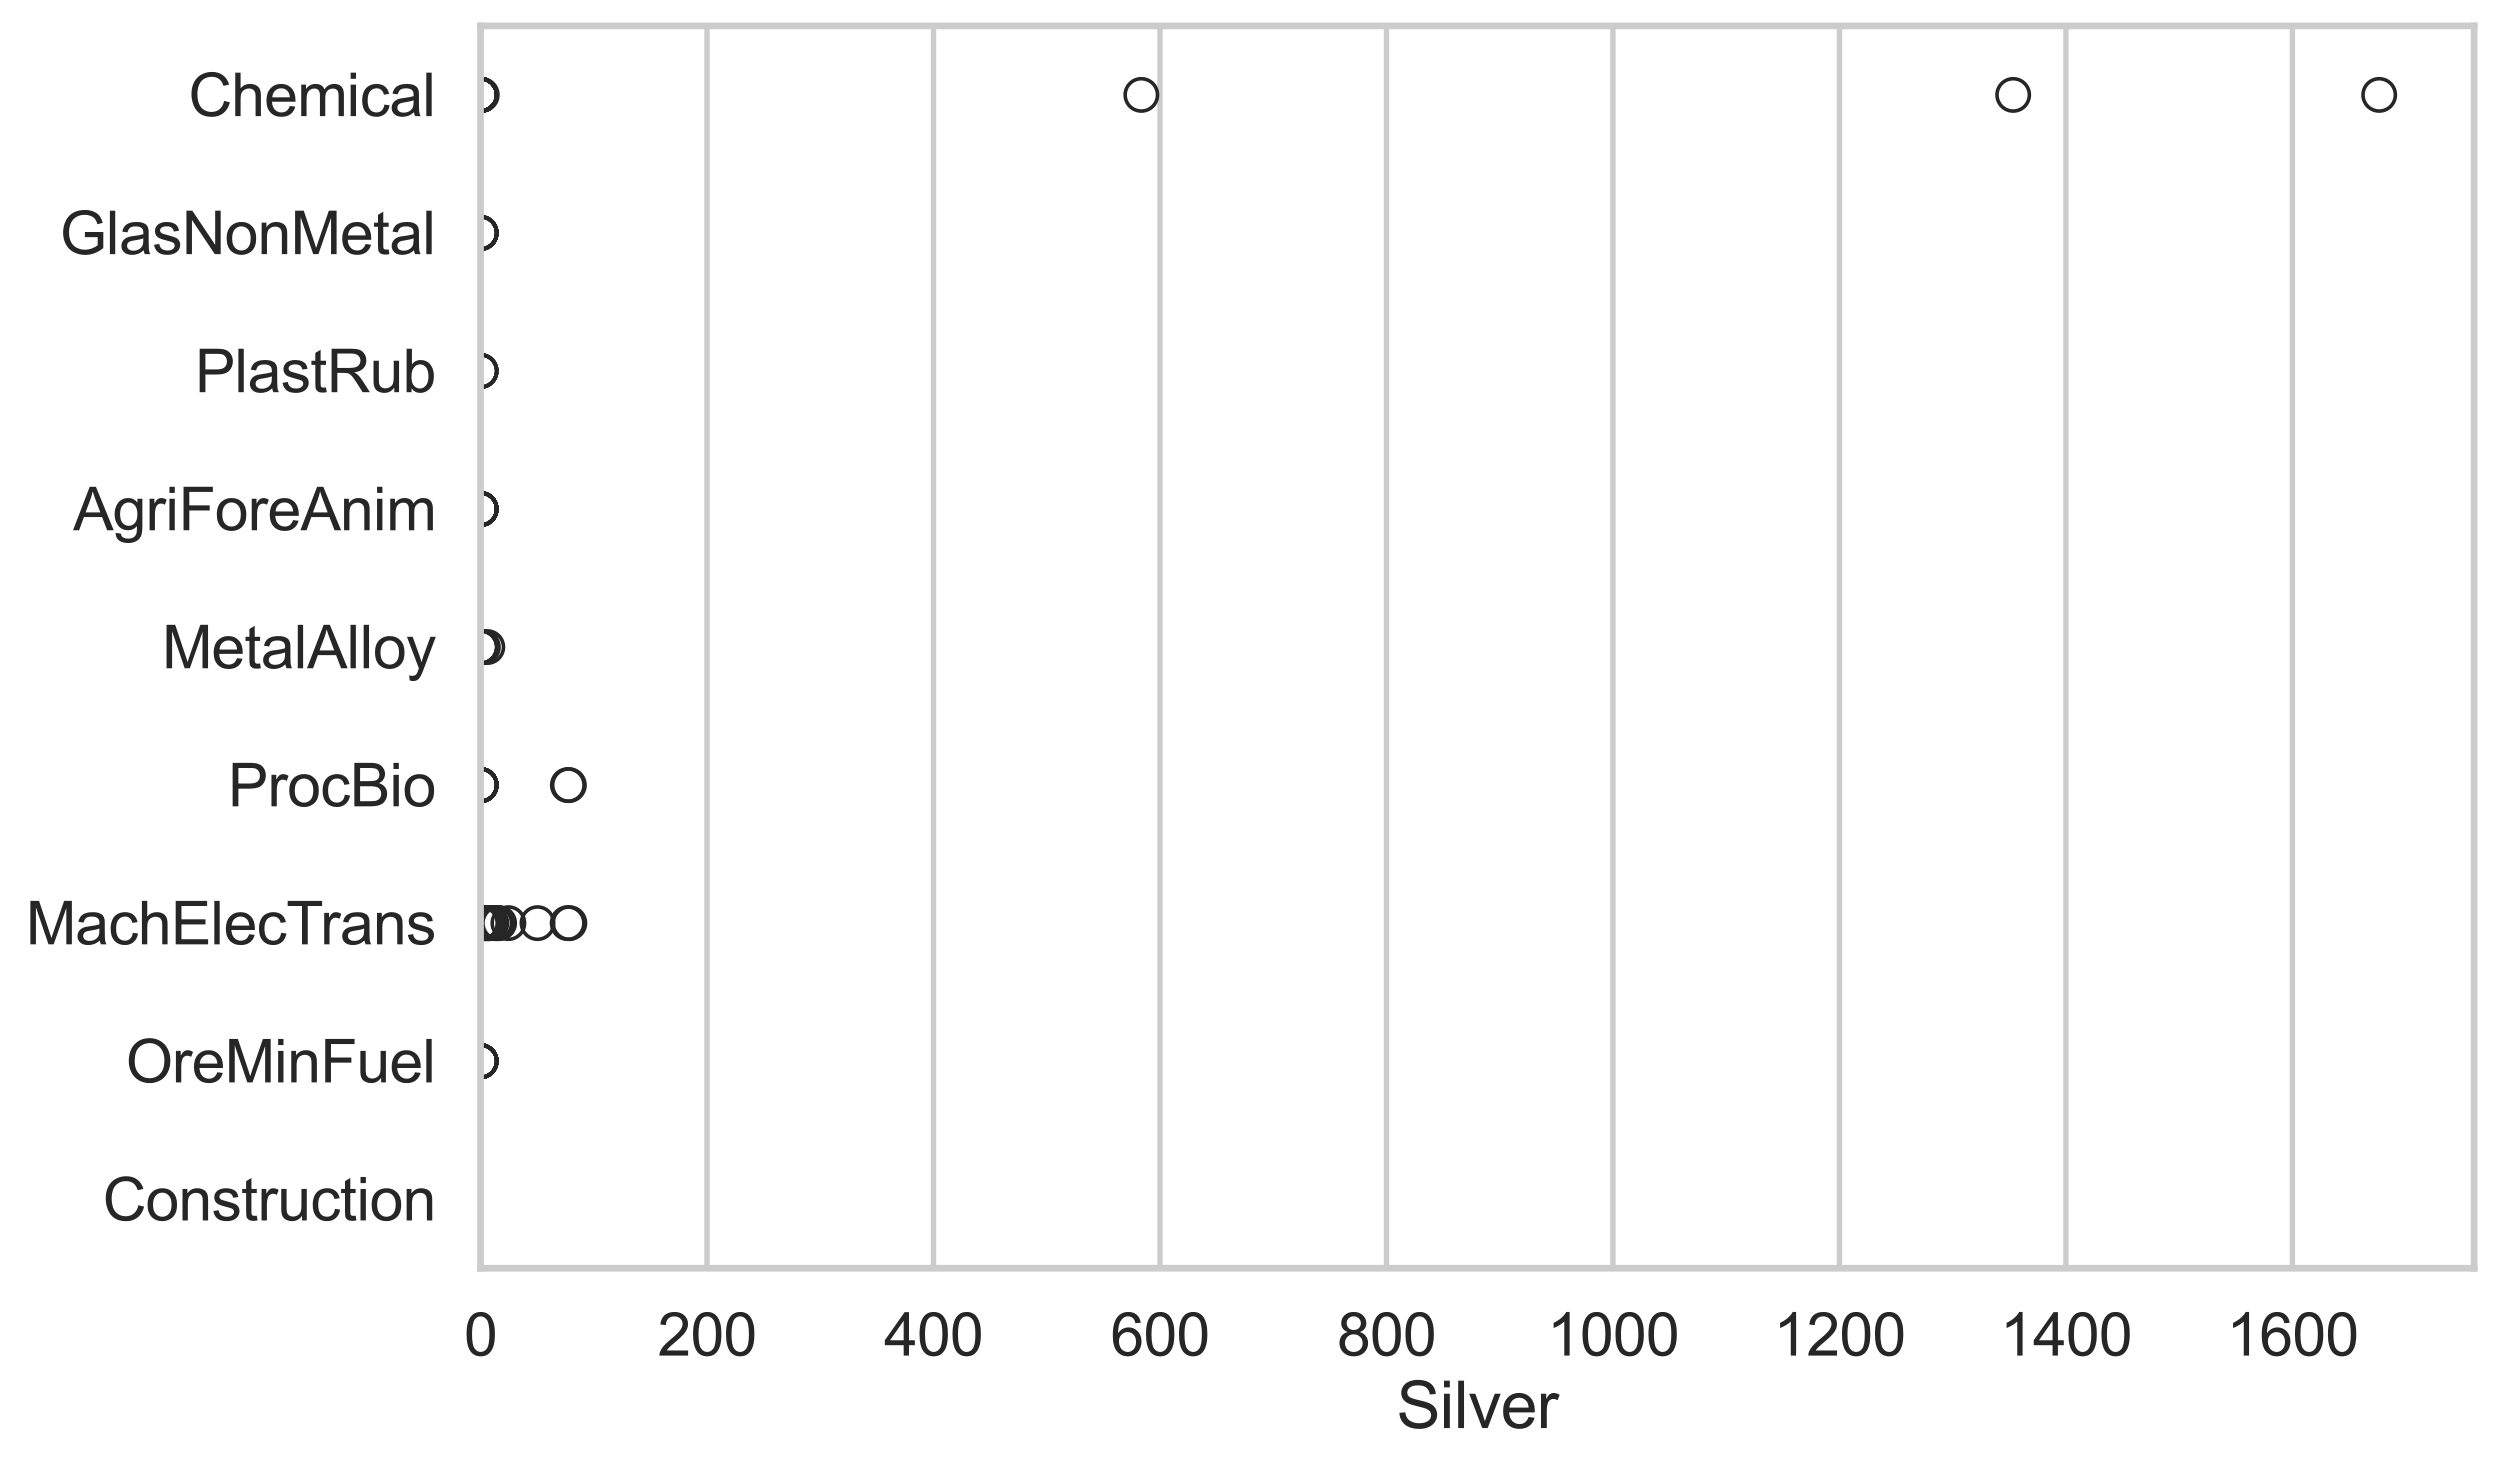 <?xml version="1.0" encoding="utf-8" standalone="no"?>
<!DOCTYPE svg PUBLIC "-//W3C//DTD SVG 1.1//EN"
  "http://www.w3.org/Graphics/SVG/1.1/DTD/svg11.dtd">
<svg xmlns:xlink="http://www.w3.org/1999/xlink" width="695.577pt" height="408.111pt" viewBox="0 0 695.577 408.111" xmlns="http://www.w3.org/2000/svg" version="1.1">
 <defs>
  <style type="text/css">*{stroke-linejoin: round; stroke-linecap: butt}</style>
 </defs>
 <g id="figure_1">
  <g id="patch_1">
   <path d="M 0 408.111 
L 695.577 408.111 
L 695.577 0 
L 0 0 
z
" style="fill: #ffffff"/>
  </g>
  <g id="axes_1">
   <g id="patch_2">
    <path d="M 133.697 352.86 
L 688.377 352.86 
L 688.377 7.2 
L 133.697 7.2 
z
" style="fill: #ffffff"/>
   </g>
   <g id="matplotlib.axis_1">
    <g id="xtick_1">
     <g id="line2d_1">
      <path d="M 133.697 352.86 
L 133.697 7.2 
" clip-path="url(#pe3a0995e9c)" style="fill: none; stroke: #cccccc; stroke-width: 1.5; stroke-linecap: round"/>
     </g>
     <g id="text_1">
      <!-- 0 -->
      <g style="fill: #262626" transform="translate(129.109 377.17) scale(0.165 -0.165)">
       <defs>
        <path id="ArialMT-30" d="M 266 2259 
Q 266 3072 433 3567 
Q 600 4063 929 4331 
Q 1259 4600 1759 4600 
Q 2128 4600 2406 4451 
Q 2684 4303 2865 4023 
Q 3047 3744 3150 3342 
Q 3253 2941 3253 2259 
Q 3253 1453 3087 958 
Q 2922 463 2592 192 
Q 2263 -78 1759 -78 
Q 1097 -78 719 397 
Q 266 969 266 2259 
z
M 844 2259 
Q 844 1131 1108 757 
Q 1372 384 1759 384 
Q 2147 384 2411 759 
Q 2675 1134 2675 2259 
Q 2675 3391 2411 3762 
Q 2147 4134 1753 4134 
Q 1366 4134 1134 3806 
Q 844 3388 844 2259 
z
" transform="scale(0.016)"/>
       </defs>
       <use xlink:href="#ArialMT-30"/>
      </g>
     </g>
    </g>
    <g id="xtick_2">
     <g id="line2d_2">
      <path d="M 196.712 352.86 
L 196.712 7.2 
" clip-path="url(#pe3a0995e9c)" style="fill: none; stroke: #cccccc; stroke-width: 1.5; stroke-linecap: round"/>
     </g>
     <g id="text_2">
      <!-- 200 -->
      <g style="fill: #262626" transform="translate(182.949 377.17) scale(0.165 -0.165)">
       <defs>
        <path id="ArialMT-32" d="M 3222 541 
L 3222 0 
L 194 0 
Q 188 203 259 391 
Q 375 700 629 1000 
Q 884 1300 1366 1694 
Q 2113 2306 2375 2664 
Q 2638 3022 2638 3341 
Q 2638 3675 2398 3904 
Q 2159 4134 1775 4134 
Q 1369 4134 1125 3890 
Q 881 3647 878 3216 
L 300 3275 
Q 359 3922 746 4261 
Q 1134 4600 1788 4600 
Q 2447 4600 2831 4234 
Q 3216 3869 3216 3328 
Q 3216 3053 3103 2787 
Q 2991 2522 2730 2228 
Q 2469 1934 1863 1422 
Q 1356 997 1212 845 
Q 1069 694 975 541 
L 3222 541 
z
" transform="scale(0.016)"/>
       </defs>
       <use xlink:href="#ArialMT-32"/>
       <use xlink:href="#ArialMT-30" transform="translate(55.615 0)"/>
       <use xlink:href="#ArialMT-30" transform="translate(111.23 0)"/>
      </g>
     </g>
    </g>
    <g id="xtick_3">
     <g id="line2d_3">
      <path d="M 259.728 352.86 
L 259.728 7.2 
" clip-path="url(#pe3a0995e9c)" style="fill: none; stroke: #cccccc; stroke-width: 1.5; stroke-linecap: round"/>
     </g>
     <g id="text_3">
      <!-- 400 -->
      <g style="fill: #262626" transform="translate(245.965 377.17) scale(0.165 -0.165)">
       <defs>
        <path id="ArialMT-34" d="M 2069 0 
L 2069 1097 
L 81 1097 
L 81 1613 
L 2172 4581 
L 2631 4581 
L 2631 1613 
L 3250 1613 
L 3250 1097 
L 2631 1097 
L 2631 0 
L 2069 0 
z
M 2069 1613 
L 2069 3678 
L 634 1613 
L 2069 1613 
z
" transform="scale(0.016)"/>
       </defs>
       <use xlink:href="#ArialMT-34"/>
       <use xlink:href="#ArialMT-30" transform="translate(55.615 0)"/>
       <use xlink:href="#ArialMT-30" transform="translate(111.23 0)"/>
      </g>
     </g>
    </g>
    <g id="xtick_4">
     <g id="line2d_4">
      <path d="M 322.743 352.86 
L 322.743 7.2 
" clip-path="url(#pe3a0995e9c)" style="fill: none; stroke: #cccccc; stroke-width: 1.5; stroke-linecap: round"/>
     </g>
     <g id="text_4">
      <!-- 600 -->
      <g style="fill: #262626" transform="translate(308.98 377.17) scale(0.165 -0.165)">
       <defs>
        <path id="ArialMT-36" d="M 3184 3459 
L 2625 3416 
Q 2550 3747 2413 3897 
Q 2184 4138 1850 4138 
Q 1581 4138 1378 3988 
Q 1113 3794 959 3422 
Q 806 3050 800 2363 
Q 1003 2672 1297 2822 
Q 1591 2972 1913 2972 
Q 2475 2972 2870 2558 
Q 3266 2144 3266 1488 
Q 3266 1056 3080 686 
Q 2894 316 2569 119 
Q 2244 -78 1831 -78 
Q 1128 -78 684 439 
Q 241 956 241 2144 
Q 241 3472 731 4075 
Q 1159 4600 1884 4600 
Q 2425 4600 2770 4297 
Q 3116 3994 3184 3459 
z
M 888 1484 
Q 888 1194 1011 928 
Q 1134 663 1356 523 
Q 1578 384 1822 384 
Q 2178 384 2434 671 
Q 2691 959 2691 1453 
Q 2691 1928 2437 2201 
Q 2184 2475 1800 2475 
Q 1419 2475 1153 2201 
Q 888 1928 888 1484 
z
" transform="scale(0.016)"/>
       </defs>
       <use xlink:href="#ArialMT-36"/>
       <use xlink:href="#ArialMT-30" transform="translate(55.615 0)"/>
       <use xlink:href="#ArialMT-30" transform="translate(111.23 0)"/>
      </g>
     </g>
    </g>
    <g id="xtick_5">
     <g id="line2d_5">
      <path d="M 385.759 352.86 
L 385.759 7.2 
" clip-path="url(#pe3a0995e9c)" style="fill: none; stroke: #cccccc; stroke-width: 1.5; stroke-linecap: round"/>
     </g>
     <g id="text_5">
      <!-- 800 -->
      <g style="fill: #262626" transform="translate(371.995 377.17) scale(0.165 -0.165)">
       <defs>
        <path id="ArialMT-38" d="M 1131 2484 
Q 781 2613 612 2850 
Q 444 3088 444 3419 
Q 444 3919 803 4259 
Q 1163 4600 1759 4600 
Q 2359 4600 2725 4251 
Q 3091 3903 3091 3403 
Q 3091 3084 2923 2848 
Q 2756 2613 2416 2484 
Q 2838 2347 3058 2040 
Q 3278 1734 3278 1309 
Q 3278 722 2862 322 
Q 2447 -78 1769 -78 
Q 1091 -78 675 323 
Q 259 725 259 1325 
Q 259 1772 486 2073 
Q 713 2375 1131 2484 
z
M 1019 3438 
Q 1019 3113 1228 2906 
Q 1438 2700 1772 2700 
Q 2097 2700 2305 2904 
Q 2513 3109 2513 3406 
Q 2513 3716 2298 3927 
Q 2084 4138 1766 4138 
Q 1444 4138 1231 3931 
Q 1019 3725 1019 3438 
z
M 838 1322 
Q 838 1081 952 856 
Q 1066 631 1291 507 
Q 1516 384 1775 384 
Q 2178 384 2440 643 
Q 2703 903 2703 1303 
Q 2703 1709 2433 1975 
Q 2163 2241 1756 2241 
Q 1359 2241 1098 1978 
Q 838 1716 838 1322 
z
" transform="scale(0.016)"/>
       </defs>
       <use xlink:href="#ArialMT-38"/>
       <use xlink:href="#ArialMT-30" transform="translate(55.615 0)"/>
       <use xlink:href="#ArialMT-30" transform="translate(111.23 0)"/>
      </g>
     </g>
    </g>
    <g id="xtick_6">
     <g id="line2d_6">
      <path d="M 448.774 352.86 
L 448.774 7.2 
" clip-path="url(#pe3a0995e9c)" style="fill: none; stroke: #cccccc; stroke-width: 1.5; stroke-linecap: round"/>
     </g>
     <g id="text_6">
      <!-- 1000 -->
      <g style="fill: #262626" transform="translate(430.423 377.17) scale(0.165 -0.165)">
       <defs>
        <path id="ArialMT-31" d="M 2384 0 
L 1822 0 
L 1822 3584 
Q 1619 3391 1289 3197 
Q 959 3003 697 2906 
L 697 3450 
Q 1169 3672 1522 3987 
Q 1875 4303 2022 4600 
L 2384 4600 
L 2384 0 
z
" transform="scale(0.016)"/>
       </defs>
       <use xlink:href="#ArialMT-31"/>
       <use xlink:href="#ArialMT-30" transform="translate(55.615 0)"/>
       <use xlink:href="#ArialMT-30" transform="translate(111.23 0)"/>
       <use xlink:href="#ArialMT-30" transform="translate(166.846 0)"/>
      </g>
     </g>
    </g>
    <g id="xtick_7">
     <g id="line2d_7">
      <path d="M 511.79 352.86 
L 511.79 7.2 
" clip-path="url(#pe3a0995e9c)" style="fill: none; stroke: #cccccc; stroke-width: 1.5; stroke-linecap: round"/>
     </g>
     <g id="text_7">
      <!-- 1200 -->
      <g style="fill: #262626" transform="translate(493.438 377.17) scale(0.165 -0.165)">
       <use xlink:href="#ArialMT-31"/>
       <use xlink:href="#ArialMT-32" transform="translate(55.615 0)"/>
       <use xlink:href="#ArialMT-30" transform="translate(111.23 0)"/>
       <use xlink:href="#ArialMT-30" transform="translate(166.846 0)"/>
      </g>
     </g>
    </g>
    <g id="xtick_8">
     <g id="line2d_8">
      <path d="M 574.805 352.86 
L 574.805 7.2 
" clip-path="url(#pe3a0995e9c)" style="fill: none; stroke: #cccccc; stroke-width: 1.5; stroke-linecap: round"/>
     </g>
     <g id="text_8">
      <!-- 1400 -->
      <g style="fill: #262626" transform="translate(556.454 377.17) scale(0.165 -0.165)">
       <use xlink:href="#ArialMT-31"/>
       <use xlink:href="#ArialMT-34" transform="translate(55.615 0)"/>
       <use xlink:href="#ArialMT-30" transform="translate(111.23 0)"/>
       <use xlink:href="#ArialMT-30" transform="translate(166.846 0)"/>
      </g>
     </g>
    </g>
    <g id="xtick_9">
     <g id="line2d_9">
      <path d="M 637.82 352.86 
L 637.82 7.2 
" clip-path="url(#pe3a0995e9c)" style="fill: none; stroke: #cccccc; stroke-width: 1.5; stroke-linecap: round"/>
     </g>
     <g id="text_9">
      <!-- 1600 -->
      <g style="fill: #262626" transform="translate(619.469 377.17) scale(0.165 -0.165)">
       <use xlink:href="#ArialMT-31"/>
       <use xlink:href="#ArialMT-36" transform="translate(55.615 0)"/>
       <use xlink:href="#ArialMT-30" transform="translate(111.23 0)"/>
       <use xlink:href="#ArialMT-30" transform="translate(166.846 0)"/>
      </g>
     </g>
    </g>
    <g id="text_10">
     <!-- Silver -->
     <g style="fill: #262626" transform="translate(388.533 397.334) scale(0.18 -0.18)">
      <defs>
       <path id="ArialMT-53" d="M 288 1472 
L 859 1522 
Q 900 1178 1048 958 
Q 1197 738 1509 602 
Q 1822 466 2213 466 
Q 2559 466 2825 569 
Q 3091 672 3220 851 
Q 3350 1031 3350 1244 
Q 3350 1459 3225 1620 
Q 3100 1781 2813 1891 
Q 2628 1963 1997 2114 
Q 1366 2266 1113 2400 
Q 784 2572 623 2826 
Q 463 3081 463 3397 
Q 463 3744 659 4045 
Q 856 4347 1234 4503 
Q 1613 4659 2075 4659 
Q 2584 4659 2973 4495 
Q 3363 4331 3572 4012 
Q 3781 3694 3797 3291 
L 3216 3247 
Q 3169 3681 2898 3903 
Q 2628 4125 2100 4125 
Q 1550 4125 1298 3923 
Q 1047 3722 1047 3438 
Q 1047 3191 1225 3031 
Q 1400 2872 2139 2705 
Q 2878 2538 3153 2413 
Q 3553 2228 3743 1945 
Q 3934 1663 3934 1294 
Q 3934 928 3725 604 
Q 3516 281 3123 101 
Q 2731 -78 2241 -78 
Q 1619 -78 1198 103 
Q 778 284 539 648 
Q 300 1013 288 1472 
z
" transform="scale(0.016)"/>
       <path id="ArialMT-69" d="M 425 3934 
L 425 4581 
L 988 4581 
L 988 3934 
L 425 3934 
z
M 425 0 
L 425 3319 
L 988 3319 
L 988 0 
L 425 0 
z
" transform="scale(0.016)"/>
       <path id="ArialMT-6c" d="M 409 0 
L 409 4581 
L 972 4581 
L 972 0 
L 409 0 
z
" transform="scale(0.016)"/>
       <path id="ArialMT-76" d="M 1344 0 
L 81 3319 
L 675 3319 
L 1388 1331 
Q 1503 1009 1600 663 
Q 1675 925 1809 1294 
L 2547 3319 
L 3125 3319 
L 1869 0 
L 1344 0 
z
" transform="scale(0.016)"/>
       <path id="ArialMT-65" d="M 2694 1069 
L 3275 997 
Q 3138 488 2766 206 
Q 2394 -75 1816 -75 
Q 1088 -75 661 373 
Q 234 822 234 1631 
Q 234 2469 665 2931 
Q 1097 3394 1784 3394 
Q 2450 3394 2872 2941 
Q 3294 2488 3294 1666 
Q 3294 1616 3291 1516 
L 816 1516 
Q 847 969 1125 678 
Q 1403 388 1819 388 
Q 2128 388 2347 550 
Q 2566 713 2694 1069 
z
M 847 1978 
L 2700 1978 
Q 2663 2397 2488 2606 
Q 2219 2931 1791 2931 
Q 1403 2931 1139 2672 
Q 875 2413 847 1978 
z
" transform="scale(0.016)"/>
       <path id="ArialMT-72" d="M 416 0 
L 416 3319 
L 922 3319 
L 922 2816 
Q 1116 3169 1280 3281 
Q 1444 3394 1641 3394 
Q 1925 3394 2219 3213 
L 2025 2691 
Q 1819 2813 1613 2813 
Q 1428 2813 1281 2702 
Q 1134 2591 1072 2394 
Q 978 2094 978 1738 
L 978 0 
L 416 0 
z
" transform="scale(0.016)"/>
      </defs>
      <use xlink:href="#ArialMT-53"/>
      <use xlink:href="#ArialMT-69" transform="translate(66.699 0)"/>
      <use xlink:href="#ArialMT-6c" transform="translate(88.916 0)"/>
      <use xlink:href="#ArialMT-76" transform="translate(111.133 0)"/>
      <use xlink:href="#ArialMT-65" transform="translate(161.133 0)"/>
      <use xlink:href="#ArialMT-72" transform="translate(216.748 0)"/>
     </g>
    </g>
   </g>
   <g id="matplotlib.axis_2">
    <g id="ytick_1">
     <g id="text_11">
      <!-- Chemical -->
      <g style="fill: #262626" transform="translate(52.428 32.309) scale(0.165 -0.165)">
       <defs>
        <path id="ArialMT-43" d="M 3763 1606 
L 4369 1453 
Q 4178 706 3683 314 
Q 3188 -78 2472 -78 
Q 1731 -78 1267 223 
Q 803 525 561 1097 
Q 319 1669 319 2325 
Q 319 3041 592 3573 
Q 866 4106 1370 4382 
Q 1875 4659 2481 4659 
Q 3169 4659 3637 4309 
Q 4106 3959 4291 3325 
L 3694 3184 
Q 3534 3684 3231 3912 
Q 2928 4141 2469 4141 
Q 1941 4141 1586 3887 
Q 1231 3634 1087 3207 
Q 944 2781 944 2328 
Q 944 1744 1114 1308 
Q 1284 872 1643 656 
Q 2003 441 2422 441 
Q 2931 441 3284 734 
Q 3638 1028 3763 1606 
z
" transform="scale(0.016)"/>
        <path id="ArialMT-68" d="M 422 0 
L 422 4581 
L 984 4581 
L 984 2938 
Q 1378 3394 1978 3394 
Q 2347 3394 2619 3248 
Q 2891 3103 3008 2847 
Q 3125 2591 3125 2103 
L 3125 0 
L 2563 0 
L 2563 2103 
Q 2563 2525 2380 2717 
Q 2197 2909 1863 2909 
Q 1613 2909 1392 2779 
Q 1172 2650 1078 2428 
Q 984 2206 984 1816 
L 984 0 
L 422 0 
z
" transform="scale(0.016)"/>
        <path id="ArialMT-6d" d="M 422 0 
L 422 3319 
L 925 3319 
L 925 2853 
Q 1081 3097 1340 3245 
Q 1600 3394 1931 3394 
Q 2300 3394 2536 3241 
Q 2772 3088 2869 2813 
Q 3263 3394 3894 3394 
Q 4388 3394 4653 3120 
Q 4919 2847 4919 2278 
L 4919 0 
L 4359 0 
L 4359 2091 
Q 4359 2428 4304 2576 
Q 4250 2725 4106 2815 
Q 3963 2906 3769 2906 
Q 3419 2906 3187 2673 
Q 2956 2441 2956 1928 
L 2956 0 
L 2394 0 
L 2394 2156 
Q 2394 2531 2256 2718 
Q 2119 2906 1806 2906 
Q 1569 2906 1367 2781 
Q 1166 2656 1075 2415 
Q 984 2175 984 1722 
L 984 0 
L 422 0 
z
" transform="scale(0.016)"/>
        <path id="ArialMT-63" d="M 2588 1216 
L 3141 1144 
Q 3050 572 2676 248 
Q 2303 -75 1759 -75 
Q 1078 -75 664 370 
Q 250 816 250 1647 
Q 250 2184 428 2587 
Q 606 2991 970 3192 
Q 1334 3394 1763 3394 
Q 2303 3394 2647 3120 
Q 2991 2847 3088 2344 
L 2541 2259 
Q 2463 2594 2264 2762 
Q 2066 2931 1784 2931 
Q 1359 2931 1093 2626 
Q 828 2322 828 1663 
Q 828 994 1084 691 
Q 1341 388 1753 388 
Q 2084 388 2306 591 
Q 2528 794 2588 1216 
z
" transform="scale(0.016)"/>
        <path id="ArialMT-61" d="M 2588 409 
Q 2275 144 1986 34 
Q 1697 -75 1366 -75 
Q 819 -75 525 192 
Q 231 459 231 875 
Q 231 1119 342 1320 
Q 453 1522 633 1644 
Q 813 1766 1038 1828 
Q 1203 1872 1538 1913 
Q 2219 1994 2541 2106 
Q 2544 2222 2544 2253 
Q 2544 2597 2384 2738 
Q 2169 2928 1744 2928 
Q 1347 2928 1158 2789 
Q 969 2650 878 2297 
L 328 2372 
Q 403 2725 575 2942 
Q 747 3159 1072 3276 
Q 1397 3394 1825 3394 
Q 2250 3394 2515 3294 
Q 2781 3194 2906 3042 
Q 3031 2891 3081 2659 
Q 3109 2516 3109 2141 
L 3109 1391 
Q 3109 606 3145 398 
Q 3181 191 3288 0 
L 2700 0 
Q 2613 175 2588 409 
z
M 2541 1666 
Q 2234 1541 1622 1453 
Q 1275 1403 1131 1340 
Q 988 1278 909 1158 
Q 831 1038 831 891 
Q 831 666 1001 516 
Q 1172 366 1500 366 
Q 1825 366 2078 508 
Q 2331 650 2450 897 
Q 2541 1088 2541 1459 
L 2541 1666 
z
" transform="scale(0.016)"/>
       </defs>
       <use xlink:href="#ArialMT-43"/>
       <use xlink:href="#ArialMT-68" transform="translate(72.217 0)"/>
       <use xlink:href="#ArialMT-65" transform="translate(127.832 0)"/>
       <use xlink:href="#ArialMT-6d" transform="translate(183.447 0)"/>
       <use xlink:href="#ArialMT-69" transform="translate(266.748 0)"/>
       <use xlink:href="#ArialMT-63" transform="translate(288.965 0)"/>
       <use xlink:href="#ArialMT-61" transform="translate(338.965 0)"/>
       <use xlink:href="#ArialMT-6c" transform="translate(394.58 0)"/>
      </g>
     </g>
    </g>
    <g id="ytick_2">
     <g id="text_12">
      <!-- GlasNonMetal -->
      <g style="fill: #262626" transform="translate(16.659 70.715) scale(0.165 -0.165)">
       <defs>
        <path id="ArialMT-47" d="M 2638 1797 
L 2638 2334 
L 4578 2338 
L 4578 638 
Q 4131 281 3656 101 
Q 3181 -78 2681 -78 
Q 2006 -78 1454 211 
Q 903 500 622 1047 
Q 341 1594 341 2269 
Q 341 2938 620 3517 
Q 900 4097 1425 4378 
Q 1950 4659 2634 4659 
Q 3131 4659 3532 4498 
Q 3934 4338 4162 4050 
Q 4391 3763 4509 3300 
L 3963 3150 
Q 3859 3500 3706 3700 
Q 3553 3900 3268 4020 
Q 2984 4141 2638 4141 
Q 2222 4141 1919 4014 
Q 1616 3888 1430 3681 
Q 1244 3475 1141 3228 
Q 966 2803 966 2306 
Q 966 1694 1177 1281 
Q 1388 869 1791 669 
Q 2194 469 2647 469 
Q 3041 469 3416 620 
Q 3791 772 3984 944 
L 3984 1797 
L 2638 1797 
z
" transform="scale(0.016)"/>
        <path id="ArialMT-73" d="M 197 991 
L 753 1078 
Q 800 744 1014 566 
Q 1228 388 1613 388 
Q 2000 388 2187 545 
Q 2375 703 2375 916 
Q 2375 1106 2209 1216 
Q 2094 1291 1634 1406 
Q 1016 1563 777 1677 
Q 538 1791 414 1992 
Q 291 2194 291 2438 
Q 291 2659 392 2848 
Q 494 3038 669 3163 
Q 800 3259 1026 3326 
Q 1253 3394 1513 3394 
Q 1903 3394 2198 3281 
Q 2494 3169 2634 2976 
Q 2775 2784 2828 2463 
L 2278 2388 
Q 2241 2644 2061 2787 
Q 1881 2931 1553 2931 
Q 1166 2931 1000 2803 
Q 834 2675 834 2503 
Q 834 2394 903 2306 
Q 972 2216 1119 2156 
Q 1203 2125 1616 2013 
Q 2213 1853 2448 1751 
Q 2684 1650 2818 1456 
Q 2953 1263 2953 975 
Q 2953 694 2789 445 
Q 2625 197 2315 61 
Q 2006 -75 1616 -75 
Q 969 -75 630 194 
Q 291 463 197 991 
z
" transform="scale(0.016)"/>
        <path id="ArialMT-4e" d="M 488 0 
L 488 4581 
L 1109 4581 
L 3516 984 
L 3516 4581 
L 4097 4581 
L 4097 0 
L 3475 0 
L 1069 3600 
L 1069 0 
L 488 0 
z
" transform="scale(0.016)"/>
        <path id="ArialMT-6f" d="M 213 1659 
Q 213 2581 725 3025 
Q 1153 3394 1769 3394 
Q 2453 3394 2887 2945 
Q 3322 2497 3322 1706 
Q 3322 1066 3130 698 
Q 2938 331 2570 128 
Q 2203 -75 1769 -75 
Q 1072 -75 642 372 
Q 213 819 213 1659 
z
M 791 1659 
Q 791 1022 1069 705 
Q 1347 388 1769 388 
Q 2188 388 2466 706 
Q 2744 1025 2744 1678 
Q 2744 2294 2464 2611 
Q 2184 2928 1769 2928 
Q 1347 2928 1069 2612 
Q 791 2297 791 1659 
z
" transform="scale(0.016)"/>
        <path id="ArialMT-6e" d="M 422 0 
L 422 3319 
L 928 3319 
L 928 2847 
Q 1294 3394 1984 3394 
Q 2284 3394 2536 3286 
Q 2788 3178 2913 3003 
Q 3038 2828 3088 2588 
Q 3119 2431 3119 2041 
L 3119 0 
L 2556 0 
L 2556 2019 
Q 2556 2363 2490 2533 
Q 2425 2703 2258 2804 
Q 2091 2906 1866 2906 
Q 1506 2906 1245 2678 
Q 984 2450 984 1813 
L 984 0 
L 422 0 
z
" transform="scale(0.016)"/>
        <path id="ArialMT-4d" d="M 475 0 
L 475 4581 
L 1388 4581 
L 2472 1338 
Q 2622 884 2691 659 
Q 2769 909 2934 1394 
L 4031 4581 
L 4847 4581 
L 4847 0 
L 4263 0 
L 4263 3834 
L 2931 0 
L 2384 0 
L 1059 3900 
L 1059 0 
L 475 0 
z
" transform="scale(0.016)"/>
        <path id="ArialMT-74" d="M 1650 503 
L 1731 6 
Q 1494 -44 1306 -44 
Q 1000 -44 831 53 
Q 663 150 594 308 
Q 525 466 525 972 
L 525 2881 
L 113 2881 
L 113 3319 
L 525 3319 
L 525 4141 
L 1084 4478 
L 1084 3319 
L 1650 3319 
L 1650 2881 
L 1084 2881 
L 1084 941 
Q 1084 700 1114 631 
Q 1144 563 1211 522 
Q 1278 481 1403 481 
Q 1497 481 1650 503 
z
" transform="scale(0.016)"/>
       </defs>
       <use xlink:href="#ArialMT-47"/>
       <use xlink:href="#ArialMT-6c" transform="translate(77.783 0)"/>
       <use xlink:href="#ArialMT-61" transform="translate(100 0)"/>
       <use xlink:href="#ArialMT-73" transform="translate(155.615 0)"/>
       <use xlink:href="#ArialMT-4e" transform="translate(205.615 0)"/>
       <use xlink:href="#ArialMT-6f" transform="translate(277.832 0)"/>
       <use xlink:href="#ArialMT-6e" transform="translate(333.447 0)"/>
       <use xlink:href="#ArialMT-4d" transform="translate(389.062 0)"/>
       <use xlink:href="#ArialMT-65" transform="translate(472.363 0)"/>
       <use xlink:href="#ArialMT-74" transform="translate(527.979 0)"/>
       <use xlink:href="#ArialMT-61" transform="translate(555.762 0)"/>
       <use xlink:href="#ArialMT-6c" transform="translate(611.377 0)"/>
      </g>
     </g>
    </g>
    <g id="ytick_3">
     <g id="text_13">
      <!-- PlastRub -->
      <g style="fill: #262626" transform="translate(54.248 109.122) scale(0.165 -0.165)">
       <defs>
        <path id="ArialMT-50" d="M 494 0 
L 494 4581 
L 2222 4581 
Q 2678 4581 2919 4538 
Q 3256 4481 3484 4323 
Q 3713 4166 3852 3881 
Q 3991 3597 3991 3256 
Q 3991 2672 3619 2267 
Q 3247 1863 2275 1863 
L 1100 1863 
L 1100 0 
L 494 0 
z
M 1100 2403 
L 2284 2403 
Q 2872 2403 3119 2622 
Q 3366 2841 3366 3238 
Q 3366 3525 3220 3729 
Q 3075 3934 2838 4000 
Q 2684 4041 2272 4041 
L 1100 4041 
L 1100 2403 
z
" transform="scale(0.016)"/>
        <path id="ArialMT-52" d="M 503 0 
L 503 4581 
L 2534 4581 
Q 3147 4581 3465 4457 
Q 3784 4334 3975 4021 
Q 4166 3709 4166 3331 
Q 4166 2844 3850 2509 
Q 3534 2175 2875 2084 
Q 3116 1969 3241 1856 
Q 3506 1613 3744 1247 
L 4541 0 
L 3778 0 
L 3172 953 
Q 2906 1366 2734 1584 
Q 2563 1803 2427 1890 
Q 2291 1978 2150 2013 
Q 2047 2034 1813 2034 
L 1109 2034 
L 1109 0 
L 503 0 
z
M 1109 2559 
L 2413 2559 
Q 2828 2559 3062 2645 
Q 3297 2731 3419 2920 
Q 3541 3109 3541 3331 
Q 3541 3656 3305 3865 
Q 3069 4075 2559 4075 
L 1109 4075 
L 1109 2559 
z
" transform="scale(0.016)"/>
        <path id="ArialMT-75" d="M 2597 0 
L 2597 488 
Q 2209 -75 1544 -75 
Q 1250 -75 995 37 
Q 741 150 617 320 
Q 494 491 444 738 
Q 409 903 409 1263 
L 409 3319 
L 972 3319 
L 972 1478 
Q 972 1038 1006 884 
Q 1059 663 1231 536 
Q 1403 409 1656 409 
Q 1909 409 2131 539 
Q 2353 669 2445 892 
Q 2538 1116 2538 1541 
L 2538 3319 
L 3100 3319 
L 3100 0 
L 2597 0 
z
" transform="scale(0.016)"/>
        <path id="ArialMT-62" d="M 941 0 
L 419 0 
L 419 4581 
L 981 4581 
L 981 2947 
Q 1338 3394 1891 3394 
Q 2197 3394 2470 3270 
Q 2744 3147 2920 2923 
Q 3097 2700 3197 2384 
Q 3297 2069 3297 1709 
Q 3297 856 2875 390 
Q 2453 -75 1863 -75 
Q 1275 -75 941 416 
L 941 0 
z
M 934 1684 
Q 934 1088 1097 822 
Q 1363 388 1816 388 
Q 2184 388 2453 708 
Q 2722 1028 2722 1663 
Q 2722 2313 2464 2622 
Q 2206 2931 1841 2931 
Q 1472 2931 1203 2611 
Q 934 2291 934 1684 
z
" transform="scale(0.016)"/>
       </defs>
       <use xlink:href="#ArialMT-50"/>
       <use xlink:href="#ArialMT-6c" transform="translate(66.699 0)"/>
       <use xlink:href="#ArialMT-61" transform="translate(88.916 0)"/>
       <use xlink:href="#ArialMT-73" transform="translate(144.531 0)"/>
       <use xlink:href="#ArialMT-74" transform="translate(194.531 0)"/>
       <use xlink:href="#ArialMT-52" transform="translate(222.314 0)"/>
       <use xlink:href="#ArialMT-75" transform="translate(294.531 0)"/>
       <use xlink:href="#ArialMT-62" transform="translate(350.146 0)"/>
      </g>
     </g>
    </g>
    <g id="ytick_4">
     <g id="text_14">
      <!-- AgriForeAnim -->
      <g style="fill: #262626" transform="translate(20.341 147.529) scale(0.165 -0.165)">
       <defs>
        <path id="ArialMT-41" d="M -9 0 
L 1750 4581 
L 2403 4581 
L 4278 0 
L 3588 0 
L 3053 1388 
L 1138 1388 
L 634 0 
L -9 0 
z
M 1313 1881 
L 2866 1881 
L 2388 3150 
Q 2169 3728 2063 4100 
Q 1975 3659 1816 3225 
L 1313 1881 
z
" transform="scale(0.016)"/>
        <path id="ArialMT-67" d="M 319 -275 
L 866 -356 
Q 900 -609 1056 -725 
Q 1266 -881 1628 -881 
Q 2019 -881 2231 -725 
Q 2444 -569 2519 -288 
Q 2563 -116 2559 434 
Q 2191 0 1641 0 
Q 956 0 581 494 
Q 206 988 206 1678 
Q 206 2153 378 2554 
Q 550 2956 876 3175 
Q 1203 3394 1644 3394 
Q 2231 3394 2613 2919 
L 2613 3319 
L 3131 3319 
L 3131 450 
Q 3131 -325 2973 -648 
Q 2816 -972 2473 -1159 
Q 2131 -1347 1631 -1347 
Q 1038 -1347 672 -1080 
Q 306 -813 319 -275 
z
M 784 1719 
Q 784 1066 1043 766 
Q 1303 466 1694 466 
Q 2081 466 2343 764 
Q 2606 1063 2606 1700 
Q 2606 2309 2336 2618 
Q 2066 2928 1684 2928 
Q 1309 2928 1046 2623 
Q 784 2319 784 1719 
z
" transform="scale(0.016)"/>
        <path id="ArialMT-46" d="M 525 0 
L 525 4581 
L 3616 4581 
L 3616 4041 
L 1131 4041 
L 1131 2622 
L 3281 2622 
L 3281 2081 
L 1131 2081 
L 1131 0 
L 525 0 
z
" transform="scale(0.016)"/>
       </defs>
       <use xlink:href="#ArialMT-41"/>
       <use xlink:href="#ArialMT-67" transform="translate(66.699 0)"/>
       <use xlink:href="#ArialMT-72" transform="translate(122.314 0)"/>
       <use xlink:href="#ArialMT-69" transform="translate(155.615 0)"/>
       <use xlink:href="#ArialMT-46" transform="translate(177.832 0)"/>
       <use xlink:href="#ArialMT-6f" transform="translate(238.916 0)"/>
       <use xlink:href="#ArialMT-72" transform="translate(294.531 0)"/>
       <use xlink:href="#ArialMT-65" transform="translate(327.832 0)"/>
       <use xlink:href="#ArialMT-41" transform="translate(383.447 0)"/>
       <use xlink:href="#ArialMT-6e" transform="translate(450.146 0)"/>
       <use xlink:href="#ArialMT-69" transform="translate(505.762 0)"/>
       <use xlink:href="#ArialMT-6d" transform="translate(527.979 0)"/>
      </g>
     </g>
    </g>
    <g id="ytick_5">
     <g id="text_15">
      <!-- MetalAlloy -->
      <g style="fill: #262626" transform="translate(45.088 185.935) scale(0.165 -0.165)">
       <defs>
        <path id="ArialMT-79" d="M 397 -1278 
L 334 -750 
Q 519 -800 656 -800 
Q 844 -800 956 -737 
Q 1069 -675 1141 -563 
Q 1194 -478 1313 -144 
Q 1328 -97 1363 -6 
L 103 3319 
L 709 3319 
L 1400 1397 
Q 1534 1031 1641 628 
Q 1738 1016 1872 1384 
L 2581 3319 
L 3144 3319 
L 1881 -56 
Q 1678 -603 1566 -809 
Q 1416 -1088 1222 -1217 
Q 1028 -1347 759 -1347 
Q 597 -1347 397 -1278 
z
" transform="scale(0.016)"/>
       </defs>
       <use xlink:href="#ArialMT-4d"/>
       <use xlink:href="#ArialMT-65" transform="translate(83.301 0)"/>
       <use xlink:href="#ArialMT-74" transform="translate(138.916 0)"/>
       <use xlink:href="#ArialMT-61" transform="translate(166.699 0)"/>
       <use xlink:href="#ArialMT-6c" transform="translate(222.314 0)"/>
       <use xlink:href="#ArialMT-41" transform="translate(244.531 0)"/>
       <use xlink:href="#ArialMT-6c" transform="translate(311.23 0)"/>
       <use xlink:href="#ArialMT-6c" transform="translate(333.447 0)"/>
       <use xlink:href="#ArialMT-6f" transform="translate(355.664 0)"/>
       <use xlink:href="#ArialMT-79" transform="translate(411.279 0)"/>
      </g>
     </g>
    </g>
    <g id="ytick_6">
     <g id="text_16">
      <!-- ProcBio -->
      <g style="fill: #262626" transform="translate(63.424 224.342) scale(0.165 -0.165)">
       <defs>
        <path id="ArialMT-42" d="M 469 0 
L 469 4581 
L 2188 4581 
Q 2713 4581 3030 4442 
Q 3347 4303 3526 4014 
Q 3706 3725 3706 3409 
Q 3706 3116 3547 2856 
Q 3388 2597 3066 2438 
Q 3481 2316 3704 2022 
Q 3928 1728 3928 1328 
Q 3928 1006 3792 729 
Q 3656 453 3456 303 
Q 3256 153 2954 76 
Q 2653 0 2216 0 
L 469 0 
z
M 1075 2656 
L 2066 2656 
Q 2469 2656 2644 2709 
Q 2875 2778 2992 2937 
Q 3109 3097 3109 3338 
Q 3109 3566 3000 3739 
Q 2891 3913 2687 3977 
Q 2484 4041 1991 4041 
L 1075 4041 
L 1075 2656 
z
M 1075 541 
L 2216 541 
Q 2509 541 2628 563 
Q 2838 600 2978 687 
Q 3119 775 3209 942 
Q 3300 1109 3300 1328 
Q 3300 1584 3169 1773 
Q 3038 1963 2805 2039 
Q 2572 2116 2134 2116 
L 1075 2116 
L 1075 541 
z
" transform="scale(0.016)"/>
       </defs>
       <use xlink:href="#ArialMT-50"/>
       <use xlink:href="#ArialMT-72" transform="translate(66.699 0)"/>
       <use xlink:href="#ArialMT-6f" transform="translate(100 0)"/>
       <use xlink:href="#ArialMT-63" transform="translate(155.615 0)"/>
       <use xlink:href="#ArialMT-42" transform="translate(205.615 0)"/>
       <use xlink:href="#ArialMT-69" transform="translate(272.314 0)"/>
       <use xlink:href="#ArialMT-6f" transform="translate(294.531 0)"/>
      </g>
     </g>
    </g>
    <g id="ytick_7">
     <g id="text_17">
      <!-- MachElecTrans -->
      <g style="fill: #262626" transform="translate(7.2 262.749) scale(0.165 -0.165)">
       <defs>
        <path id="ArialMT-45" d="M 506 0 
L 506 4581 
L 3819 4581 
L 3819 4041 
L 1113 4041 
L 1113 2638 
L 3647 2638 
L 3647 2100 
L 1113 2100 
L 1113 541 
L 3925 541 
L 3925 0 
L 506 0 
z
" transform="scale(0.016)"/>
        <path id="ArialMT-54" d="M 1659 0 
L 1659 4041 
L 150 4041 
L 150 4581 
L 3781 4581 
L 3781 4041 
L 2266 4041 
L 2266 0 
L 1659 0 
z
" transform="scale(0.016)"/>
       </defs>
       <use xlink:href="#ArialMT-4d"/>
       <use xlink:href="#ArialMT-61" transform="translate(83.301 0)"/>
       <use xlink:href="#ArialMT-63" transform="translate(138.916 0)"/>
       <use xlink:href="#ArialMT-68" transform="translate(188.916 0)"/>
       <use xlink:href="#ArialMT-45" transform="translate(244.531 0)"/>
       <use xlink:href="#ArialMT-6c" transform="translate(311.23 0)"/>
       <use xlink:href="#ArialMT-65" transform="translate(333.447 0)"/>
       <use xlink:href="#ArialMT-63" transform="translate(389.062 0)"/>
       <use xlink:href="#ArialMT-54" transform="translate(439.062 0)"/>
       <use xlink:href="#ArialMT-72" transform="translate(496.396 0)"/>
       <use xlink:href="#ArialMT-61" transform="translate(529.697 0)"/>
       <use xlink:href="#ArialMT-6e" transform="translate(585.312 0)"/>
       <use xlink:href="#ArialMT-73" transform="translate(640.928 0)"/>
      </g>
     </g>
    </g>
    <g id="ytick_8">
     <g id="text_18">
      <!-- OreMinFuel -->
      <g style="fill: #262626" transform="translate(35.013 301.155) scale(0.165 -0.165)">
       <defs>
        <path id="ArialMT-4f" d="M 309 2231 
Q 309 3372 921 4017 
Q 1534 4663 2503 4663 
Q 3138 4663 3647 4359 
Q 4156 4056 4423 3514 
Q 4691 2972 4691 2284 
Q 4691 1588 4409 1038 
Q 4128 488 3612 205 
Q 3097 -78 2500 -78 
Q 1853 -78 1343 234 
Q 834 547 571 1087 
Q 309 1628 309 2231 
z
M 934 2222 
Q 934 1394 1379 917 
Q 1825 441 2497 441 
Q 3181 441 3623 922 
Q 4066 1403 4066 2288 
Q 4066 2847 3877 3264 
Q 3688 3681 3323 3911 
Q 2959 4141 2506 4141 
Q 1863 4141 1398 3698 
Q 934 3256 934 2222 
z
" transform="scale(0.016)"/>
       </defs>
       <use xlink:href="#ArialMT-4f"/>
       <use xlink:href="#ArialMT-72" transform="translate(77.783 0)"/>
       <use xlink:href="#ArialMT-65" transform="translate(111.084 0)"/>
       <use xlink:href="#ArialMT-4d" transform="translate(166.699 0)"/>
       <use xlink:href="#ArialMT-69" transform="translate(250 0)"/>
       <use xlink:href="#ArialMT-6e" transform="translate(272.217 0)"/>
       <use xlink:href="#ArialMT-46" transform="translate(327.832 0)"/>
       <use xlink:href="#ArialMT-75" transform="translate(388.916 0)"/>
       <use xlink:href="#ArialMT-65" transform="translate(444.531 0)"/>
       <use xlink:href="#ArialMT-6c" transform="translate(500.146 0)"/>
      </g>
     </g>
    </g>
    <g id="ytick_9">
     <g id="text_19">
      <!-- Construction -->
      <g style="fill: #262626" transform="translate(28.575 339.562) scale(0.165 -0.165)">
       <use xlink:href="#ArialMT-43"/>
       <use xlink:href="#ArialMT-6f" transform="translate(72.217 0)"/>
       <use xlink:href="#ArialMT-6e" transform="translate(127.832 0)"/>
       <use xlink:href="#ArialMT-73" transform="translate(183.447 0)"/>
       <use xlink:href="#ArialMT-74" transform="translate(233.447 0)"/>
       <use xlink:href="#ArialMT-72" transform="translate(261.23 0)"/>
       <use xlink:href="#ArialMT-75" transform="translate(294.531 0)"/>
       <use xlink:href="#ArialMT-63" transform="translate(350.146 0)"/>
       <use xlink:href="#ArialMT-74" transform="translate(400.146 0)"/>
       <use xlink:href="#ArialMT-69" transform="translate(427.93 0)"/>
       <use xlink:href="#ArialMT-6f" transform="translate(450.146 0)"/>
       <use xlink:href="#ArialMT-6e" transform="translate(505.762 0)"/>
      </g>
     </g>
    </g>
   </g>
   <g id="patch_3">
    <path d="M 133.697 11.041 
L 133.697 41.766 
L 133.697 41.766 
L 133.697 11.041 
L 133.697 11.041 
z
" clip-path="url(#pe3a0995e9c)" style="fill: #ca74db; stroke: #262626; stroke-linejoin: miter"/>
   </g>
   <g id="line2d_10">
    <path d="M 133.697 26.403 
L 133.697 26.403 
" clip-path="url(#pe3a0995e9c)" style="fill: none; stroke: #262626"/>
   </g>
   <g id="line2d_11">
    <path d="M 133.697 26.403 
L 133.698 26.403 
" clip-path="url(#pe3a0995e9c)" style="fill: none; stroke: #262626"/>
   </g>
   <g id="line2d_12">
    <path d="M 133.697 18.722 
L 133.697 34.085 
" clip-path="url(#pe3a0995e9c)" style="fill: none; stroke: #262626; stroke-linecap: round"/>
   </g>
   <g id="line2d_13">
    <path d="M 133.698 18.722 
L 133.698 34.085 
" clip-path="url(#pe3a0995e9c)" style="fill: none; stroke: #262626; stroke-linecap: round"/>
   </g>
   <g id="line2d_14">
    <defs>
     <path id="mf539cb87a2" d="M 0 4.5 
C 1.193 4.5 2.338 4.026 3.182 3.182 
C 4.026 2.338 4.5 1.193 4.5 0 
C 4.5 -1.193 4.026 -2.338 3.182 -3.182 
C 2.338 -4.026 1.193 -4.5 0 -4.5 
C -1.193 -4.5 -2.338 -4.026 -3.182 -3.182 
C -4.026 -2.338 -4.5 -1.193 -4.5 0 
C -4.5 1.193 -4.026 2.338 -3.182 3.182 
C -2.338 4.026 -1.193 4.5 0 4.5 
z
" style="stroke: #262626"/>
    </defs>
    <g clip-path="url(#pe3a0995e9c)">
     <use xlink:href="#mf539cb87a2" x="133.698" y="26.403" style="fill-opacity: 0; stroke: #262626"/>
     <use xlink:href="#mf539cb87a2" x="133.698" y="26.403" style="fill-opacity: 0; stroke: #262626"/>
     <use xlink:href="#mf539cb87a2" x="133.707" y="26.403" style="fill-opacity: 0; stroke: #262626"/>
     <use xlink:href="#mf539cb87a2" x="133.698" y="26.403" style="fill-opacity: 0; stroke: #262626"/>
     <use xlink:href="#mf539cb87a2" x="133.698" y="26.403" style="fill-opacity: 0; stroke: #262626"/>
     <use xlink:href="#mf539cb87a2" x="133.698" y="26.403" style="fill-opacity: 0; stroke: #262626"/>
     <use xlink:href="#mf539cb87a2" x="133.698" y="26.403" style="fill-opacity: 0; stroke: #262626"/>
     <use xlink:href="#mf539cb87a2" x="133.698" y="26.403" style="fill-opacity: 0; stroke: #262626"/>
     <use xlink:href="#mf539cb87a2" x="133.699" y="26.403" style="fill-opacity: 0; stroke: #262626"/>
     <use xlink:href="#mf539cb87a2" x="133.698" y="26.403" style="fill-opacity: 0; stroke: #262626"/>
     <use xlink:href="#mf539cb87a2" x="133.698" y="26.403" style="fill-opacity: 0; stroke: #262626"/>
     <use xlink:href="#mf539cb87a2" x="133.698" y="26.403" style="fill-opacity: 0; stroke: #262626"/>
     <use xlink:href="#mf539cb87a2" x="133.698" y="26.403" style="fill-opacity: 0; stroke: #262626"/>
     <use xlink:href="#mf539cb87a2" x="133.698" y="26.403" style="fill-opacity: 0; stroke: #262626"/>
     <use xlink:href="#mf539cb87a2" x="133.698" y="26.403" style="fill-opacity: 0; stroke: #262626"/>
     <use xlink:href="#mf539cb87a2" x="133.698" y="26.403" style="fill-opacity: 0; stroke: #262626"/>
     <use xlink:href="#mf539cb87a2" x="133.699" y="26.403" style="fill-opacity: 0; stroke: #262626"/>
     <use xlink:href="#mf539cb87a2" x="133.698" y="26.403" style="fill-opacity: 0; stroke: #262626"/>
     <use xlink:href="#mf539cb87a2" x="133.713" y="26.403" style="fill-opacity: 0; stroke: #262626"/>
     <use xlink:href="#mf539cb87a2" x="560.129" y="26.403" style="fill-opacity: 0; stroke: #262626"/>
     <use xlink:href="#mf539cb87a2" x="133.698" y="26.403" style="fill-opacity: 0; stroke: #262626"/>
     <use xlink:href="#mf539cb87a2" x="317.554" y="26.403" style="fill-opacity: 0; stroke: #262626"/>
     <use xlink:href="#mf539cb87a2" x="133.699" y="26.403" style="fill-opacity: 0; stroke: #262626"/>
     <use xlink:href="#mf539cb87a2" x="133.698" y="26.403" style="fill-opacity: 0; stroke: #262626"/>
     <use xlink:href="#mf539cb87a2" x="133.698" y="26.403" style="fill-opacity: 0; stroke: #262626"/>
     <use xlink:href="#mf539cb87a2" x="133.698" y="26.403" style="fill-opacity: 0; stroke: #262626"/>
     <use xlink:href="#mf539cb87a2" x="133.698" y="26.403" style="fill-opacity: 0; stroke: #262626"/>
     <use xlink:href="#mf539cb87a2" x="133.698" y="26.403" style="fill-opacity: 0; stroke: #262626"/>
     <use xlink:href="#mf539cb87a2" x="133.698" y="26.403" style="fill-opacity: 0; stroke: #262626"/>
     <use xlink:href="#mf539cb87a2" x="133.698" y="26.403" style="fill-opacity: 0; stroke: #262626"/>
     <use xlink:href="#mf539cb87a2" x="133.699" y="26.403" style="fill-opacity: 0; stroke: #262626"/>
     <use xlink:href="#mf539cb87a2" x="133.698" y="26.403" style="fill-opacity: 0; stroke: #262626"/>
     <use xlink:href="#mf539cb87a2" x="133.7" y="26.403" style="fill-opacity: 0; stroke: #262626"/>
     <use xlink:href="#mf539cb87a2" x="133.698" y="26.403" style="fill-opacity: 0; stroke: #262626"/>
     <use xlink:href="#mf539cb87a2" x="133.698" y="26.403" style="fill-opacity: 0; stroke: #262626"/>
     <use xlink:href="#mf539cb87a2" x="133.7" y="26.403" style="fill-opacity: 0; stroke: #262626"/>
     <use xlink:href="#mf539cb87a2" x="133.698" y="26.403" style="fill-opacity: 0; stroke: #262626"/>
     <use xlink:href="#mf539cb87a2" x="133.698" y="26.403" style="fill-opacity: 0; stroke: #262626"/>
     <use xlink:href="#mf539cb87a2" x="133.698" y="26.403" style="fill-opacity: 0; stroke: #262626"/>
     <use xlink:href="#mf539cb87a2" x="133.698" y="26.403" style="fill-opacity: 0; stroke: #262626"/>
     <use xlink:href="#mf539cb87a2" x="133.698" y="26.403" style="fill-opacity: 0; stroke: #262626"/>
     <use xlink:href="#mf539cb87a2" x="133.698" y="26.403" style="fill-opacity: 0; stroke: #262626"/>
     <use xlink:href="#mf539cb87a2" x="133.698" y="26.403" style="fill-opacity: 0; stroke: #262626"/>
     <use xlink:href="#mf539cb87a2" x="133.702" y="26.403" style="fill-opacity: 0; stroke: #262626"/>
     <use xlink:href="#mf539cb87a2" x="133.698" y="26.403" style="fill-opacity: 0; stroke: #262626"/>
     <use xlink:href="#mf539cb87a2" x="133.698" y="26.403" style="fill-opacity: 0; stroke: #262626"/>
     <use xlink:href="#mf539cb87a2" x="133.698" y="26.403" style="fill-opacity: 0; stroke: #262626"/>
     <use xlink:href="#mf539cb87a2" x="134.034" y="26.403" style="fill-opacity: 0; stroke: #262626"/>
     <use xlink:href="#mf539cb87a2" x="133.787" y="26.403" style="fill-opacity: 0; stroke: #262626"/>
     <use xlink:href="#mf539cb87a2" x="133.718" y="26.403" style="fill-opacity: 0; stroke: #262626"/>
     <use xlink:href="#mf539cb87a2" x="133.698" y="26.403" style="fill-opacity: 0; stroke: #262626"/>
     <use xlink:href="#mf539cb87a2" x="133.698" y="26.403" style="fill-opacity: 0; stroke: #262626"/>
     <use xlink:href="#mf539cb87a2" x="133.698" y="26.403" style="fill-opacity: 0; stroke: #262626"/>
     <use xlink:href="#mf539cb87a2" x="133.698" y="26.403" style="fill-opacity: 0; stroke: #262626"/>
     <use xlink:href="#mf539cb87a2" x="133.7" y="26.403" style="fill-opacity: 0; stroke: #262626"/>
     <use xlink:href="#mf539cb87a2" x="133.698" y="26.403" style="fill-opacity: 0; stroke: #262626"/>
     <use xlink:href="#mf539cb87a2" x="133.7" y="26.403" style="fill-opacity: 0; stroke: #262626"/>
     <use xlink:href="#mf539cb87a2" x="133.698" y="26.403" style="fill-opacity: 0; stroke: #262626"/>
     <use xlink:href="#mf539cb87a2" x="133.698" y="26.403" style="fill-opacity: 0; stroke: #262626"/>
     <use xlink:href="#mf539cb87a2" x="133.704" y="26.403" style="fill-opacity: 0; stroke: #262626"/>
     <use xlink:href="#mf539cb87a2" x="661.964" y="26.403" style="fill-opacity: 0; stroke: #262626"/>
     <use xlink:href="#mf539cb87a2" x="133.698" y="26.403" style="fill-opacity: 0; stroke: #262626"/>
     <use xlink:href="#mf539cb87a2" x="133.698" y="26.403" style="fill-opacity: 0; stroke: #262626"/>
     <use xlink:href="#mf539cb87a2" x="133.708" y="26.403" style="fill-opacity: 0; stroke: #262626"/>
     <use xlink:href="#mf539cb87a2" x="133.698" y="26.403" style="fill-opacity: 0; stroke: #262626"/>
     <use xlink:href="#mf539cb87a2" x="133.703" y="26.403" style="fill-opacity: 0; stroke: #262626"/>
     <use xlink:href="#mf539cb87a2" x="133.702" y="26.403" style="fill-opacity: 0; stroke: #262626"/>
     <use xlink:href="#mf539cb87a2" x="133.716" y="26.403" style="fill-opacity: 0; stroke: #262626"/>
    </g>
   </g>
   <g id="patch_4">
    <path d="M 133.697 49.447 
L 133.697 80.173 
L 133.697 80.173 
L 133.697 49.447 
L 133.697 49.447 
z
" clip-path="url(#pe3a0995e9c)" style="fill: #5ca236; stroke: #262626; stroke-linejoin: miter"/>
   </g>
   <g id="line2d_15">
    <path d="M 133.697 64.81 
L 133.697 64.81 
" clip-path="url(#pe3a0995e9c)" style="fill: none; stroke: #262626"/>
   </g>
   <g id="line2d_16">
    <path d="M 133.697 64.81 
L 133.697 64.81 
" clip-path="url(#pe3a0995e9c)" style="fill: none; stroke: #262626"/>
   </g>
   <g id="line2d_17">
    <path d="M 133.697 57.129 
L 133.697 72.491 
" clip-path="url(#pe3a0995e9c)" style="fill: none; stroke: #262626; stroke-linecap: round"/>
   </g>
   <g id="line2d_18">
    <path d="M 133.697 57.129 
L 133.697 72.491 
" clip-path="url(#pe3a0995e9c)" style="fill: none; stroke: #262626; stroke-linecap: round"/>
   </g>
   <g id="line2d_19">
    <g clip-path="url(#pe3a0995e9c)">
     <use xlink:href="#mf539cb87a2" x="133.697" y="64.81" style="fill-opacity: 0; stroke: #262626"/>
     <use xlink:href="#mf539cb87a2" x="133.697" y="64.81" style="fill-opacity: 0; stroke: #262626"/>
     <use xlink:href="#mf539cb87a2" x="133.697" y="64.81" style="fill-opacity: 0; stroke: #262626"/>
     <use xlink:href="#mf539cb87a2" x="133.697" y="64.81" style="fill-opacity: 0; stroke: #262626"/>
     <use xlink:href="#mf539cb87a2" x="133.697" y="64.81" style="fill-opacity: 0; stroke: #262626"/>
     <use xlink:href="#mf539cb87a2" x="133.697" y="64.81" style="fill-opacity: 0; stroke: #262626"/>
     <use xlink:href="#mf539cb87a2" x="133.697" y="64.81" style="fill-opacity: 0; stroke: #262626"/>
     <use xlink:href="#mf539cb87a2" x="133.697" y="64.81" style="fill-opacity: 0; stroke: #262626"/>
     <use xlink:href="#mf539cb87a2" x="133.697" y="64.81" style="fill-opacity: 0; stroke: #262626"/>
     <use xlink:href="#mf539cb87a2" x="133.697" y="64.81" style="fill-opacity: 0; stroke: #262626"/>
     <use xlink:href="#mf539cb87a2" x="133.697" y="64.81" style="fill-opacity: 0; stroke: #262626"/>
     <use xlink:href="#mf539cb87a2" x="133.697" y="64.81" style="fill-opacity: 0; stroke: #262626"/>
     <use xlink:href="#mf539cb87a2" x="133.697" y="64.81" style="fill-opacity: 0; stroke: #262626"/>
    </g>
   </g>
   <g id="patch_5">
    <path d="M 133.697 87.854 
L 133.697 118.579 
L 133.697 118.579 
L 133.697 87.854 
L 133.697 87.854 
z
" clip-path="url(#pe3a0995e9c)" style="fill: #68afd7; stroke: #262626; stroke-linejoin: miter"/>
   </g>
   <g id="line2d_20">
    <path d="M 133.697 103.217 
L 133.697 103.217 
" clip-path="url(#pe3a0995e9c)" style="fill: none; stroke: #262626"/>
   </g>
   <g id="line2d_21">
    <path d="M 133.697 103.217 
L 133.697 103.217 
" clip-path="url(#pe3a0995e9c)" style="fill: none; stroke: #262626"/>
   </g>
   <g id="line2d_22">
    <path d="M 133.697 95.535 
L 133.697 110.898 
" clip-path="url(#pe3a0995e9c)" style="fill: none; stroke: #262626; stroke-linecap: round"/>
   </g>
   <g id="line2d_23">
    <path d="M 133.697 95.535 
L 133.697 110.898 
" clip-path="url(#pe3a0995e9c)" style="fill: none; stroke: #262626; stroke-linecap: round"/>
   </g>
   <g id="line2d_24">
    <g clip-path="url(#pe3a0995e9c)">
     <use xlink:href="#mf539cb87a2" x="133.697" y="103.217" style="fill-opacity: 0; stroke: #262626"/>
     <use xlink:href="#mf539cb87a2" x="133.697" y="103.217" style="fill-opacity: 0; stroke: #262626"/>
     <use xlink:href="#mf539cb87a2" x="133.697" y="103.217" style="fill-opacity: 0; stroke: #262626"/>
     <use xlink:href="#mf539cb87a2" x="133.697" y="103.217" style="fill-opacity: 0; stroke: #262626"/>
     <use xlink:href="#mf539cb87a2" x="133.698" y="103.217" style="fill-opacity: 0; stroke: #262626"/>
     <use xlink:href="#mf539cb87a2" x="133.698" y="103.217" style="fill-opacity: 0; stroke: #262626"/>
    </g>
   </g>
   <g id="patch_6">
    <path d="M 133.697 126.261 
L 133.697 156.986 
L 133.697 156.986 
L 133.697 126.261 
L 133.697 126.261 
z
" clip-path="url(#pe3a0995e9c)" style="fill: #daac58; stroke: #262626; stroke-linejoin: miter"/>
   </g>
   <g id="line2d_25">
    <path d="M 133.697 141.623 
L 133.697 141.623 
" clip-path="url(#pe3a0995e9c)" style="fill: none; stroke: #262626"/>
   </g>
   <g id="line2d_26">
    <path d="M 133.697 141.623 
L 133.697 141.623 
" clip-path="url(#pe3a0995e9c)" style="fill: none; stroke: #262626"/>
   </g>
   <g id="line2d_27">
    <path d="M 133.697 133.942 
L 133.697 149.305 
" clip-path="url(#pe3a0995e9c)" style="fill: none; stroke: #262626; stroke-linecap: round"/>
   </g>
   <g id="line2d_28">
    <path d="M 133.697 133.942 
L 133.697 149.305 
" clip-path="url(#pe3a0995e9c)" style="fill: none; stroke: #262626; stroke-linecap: round"/>
   </g>
   <g id="line2d_29">
    <g clip-path="url(#pe3a0995e9c)">
     <use xlink:href="#mf539cb87a2" x="133.697" y="141.623" style="fill-opacity: 0; stroke: #262626"/>
     <use xlink:href="#mf539cb87a2" x="133.697" y="141.623" style="fill-opacity: 0; stroke: #262626"/>
     <use xlink:href="#mf539cb87a2" x="133.697" y="141.623" style="fill-opacity: 0; stroke: #262626"/>
     <use xlink:href="#mf539cb87a2" x="133.697" y="141.623" style="fill-opacity: 0; stroke: #262626"/>
     <use xlink:href="#mf539cb87a2" x="133.697" y="141.623" style="fill-opacity: 0; stroke: #262626"/>
     <use xlink:href="#mf539cb87a2" x="133.697" y="141.623" style="fill-opacity: 0; stroke: #262626"/>
     <use xlink:href="#mf539cb87a2" x="133.697" y="141.623" style="fill-opacity: 0; stroke: #262626"/>
     <use xlink:href="#mf539cb87a2" x="133.697" y="141.623" style="fill-opacity: 0; stroke: #262626"/>
     <use xlink:href="#mf539cb87a2" x="133.697" y="141.623" style="fill-opacity: 0; stroke: #262626"/>
     <use xlink:href="#mf539cb87a2" x="133.697" y="141.623" style="fill-opacity: 0; stroke: #262626"/>
     <use xlink:href="#mf539cb87a2" x="133.697" y="141.623" style="fill-opacity: 0; stroke: #262626"/>
     <use xlink:href="#mf539cb87a2" x="133.697" y="141.623" style="fill-opacity: 0; stroke: #262626"/>
     <use xlink:href="#mf539cb87a2" x="133.697" y="141.623" style="fill-opacity: 0; stroke: #262626"/>
     <use xlink:href="#mf539cb87a2" x="133.697" y="141.623" style="fill-opacity: 0; stroke: #262626"/>
     <use xlink:href="#mf539cb87a2" x="133.697" y="141.623" style="fill-opacity: 0; stroke: #262626"/>
     <use xlink:href="#mf539cb87a2" x="133.697" y="141.623" style="fill-opacity: 0; stroke: #262626"/>
     <use xlink:href="#mf539cb87a2" x="133.697" y="141.623" style="fill-opacity: 0; stroke: #262626"/>
     <use xlink:href="#mf539cb87a2" x="133.697" y="141.623" style="fill-opacity: 0; stroke: #262626"/>
     <use xlink:href="#mf539cb87a2" x="133.697" y="141.623" style="fill-opacity: 0; stroke: #262626"/>
     <use xlink:href="#mf539cb87a2" x="133.697" y="141.623" style="fill-opacity: 0; stroke: #262626"/>
    </g>
   </g>
   <g id="patch_7">
    <path d="M 133.697 164.667 
L 133.697 195.393 
L 133.697 195.393 
L 133.697 164.667 
L 133.697 164.667 
z
" clip-path="url(#pe3a0995e9c)" style="fill: #166c9c; stroke: #262626; stroke-linejoin: miter"/>
   </g>
   <g id="line2d_30">
    <path d="M 133.697 180.03 
L 133.697 180.03 
" clip-path="url(#pe3a0995e9c)" style="fill: none; stroke: #262626"/>
   </g>
   <g id="line2d_31">
    <path d="M 133.697 180.03 
L 133.698 180.03 
" clip-path="url(#pe3a0995e9c)" style="fill: none; stroke: #262626"/>
   </g>
   <g id="line2d_32">
    <path d="M 133.697 172.349 
L 133.697 187.711 
" clip-path="url(#pe3a0995e9c)" style="fill: none; stroke: #262626; stroke-linecap: round"/>
   </g>
   <g id="line2d_33">
    <path d="M 133.698 172.349 
L 133.698 187.711 
" clip-path="url(#pe3a0995e9c)" style="fill: none; stroke: #262626; stroke-linecap: round"/>
   </g>
   <g id="line2d_34">
    <g clip-path="url(#pe3a0995e9c)">
     <use xlink:href="#mf539cb87a2" x="134.029" y="180.03" style="fill-opacity: 0; stroke: #262626"/>
     <use xlink:href="#mf539cb87a2" x="133.707" y="180.03" style="fill-opacity: 0; stroke: #262626"/>
     <use xlink:href="#mf539cb87a2" x="133.824" y="180.03" style="fill-opacity: 0; stroke: #262626"/>
     <use xlink:href="#mf539cb87a2" x="135.587" y="180.03" style="fill-opacity: 0; stroke: #262626"/>
     <use xlink:href="#mf539cb87a2" x="133.746" y="180.03" style="fill-opacity: 0; stroke: #262626"/>
     <use xlink:href="#mf539cb87a2" x="134.346" y="180.03" style="fill-opacity: 0; stroke: #262626"/>
     <use xlink:href="#mf539cb87a2" x="134.029" y="180.03" style="fill-opacity: 0; stroke: #262626"/>
     <use xlink:href="#mf539cb87a2" x="133.734" y="180.03" style="fill-opacity: 0; stroke: #262626"/>
     <use xlink:href="#mf539cb87a2" x="133.702" y="180.03" style="fill-opacity: 0; stroke: #262626"/>
     <use xlink:href="#mf539cb87a2" x="133.699" y="180.03" style="fill-opacity: 0; stroke: #262626"/>
    </g>
   </g>
   <g id="patch_8">
    <path d="M 133.697 203.074 
L 133.697 233.799 
L 133.697 233.799 
L 133.697 203.074 
L 133.697 203.074 
z
" clip-path="url(#pe3a0995e9c)" style="fill: #ba611b; stroke: #262626; stroke-linejoin: miter"/>
   </g>
   <g id="line2d_35">
    <path d="M 133.697 218.437 
L 133.697 218.437 
" clip-path="url(#pe3a0995e9c)" style="fill: none; stroke: #262626"/>
   </g>
   <g id="line2d_36">
    <path d="M 133.697 218.437 
L 133.697 218.437 
" clip-path="url(#pe3a0995e9c)" style="fill: none; stroke: #262626"/>
   </g>
   <g id="line2d_37">
    <path d="M 133.697 210.755 
L 133.697 226.118 
" clip-path="url(#pe3a0995e9c)" style="fill: none; stroke: #262626; stroke-linecap: round"/>
   </g>
   <g id="line2d_38">
    <path d="M 133.697 210.755 
L 133.697 226.118 
" clip-path="url(#pe3a0995e9c)" style="fill: none; stroke: #262626; stroke-linecap: round"/>
   </g>
   <g id="line2d_39">
    <g clip-path="url(#pe3a0995e9c)">
     <use xlink:href="#mf539cb87a2" x="133.697" y="218.437" style="fill-opacity: 0; stroke: #262626"/>
     <use xlink:href="#mf539cb87a2" x="133.697" y="218.437" style="fill-opacity: 0; stroke: #262626"/>
     <use xlink:href="#mf539cb87a2" x="133.697" y="218.437" style="fill-opacity: 0; stroke: #262626"/>
     <use xlink:href="#mf539cb87a2" x="133.697" y="218.437" style="fill-opacity: 0; stroke: #262626"/>
     <use xlink:href="#mf539cb87a2" x="133.697" y="218.437" style="fill-opacity: 0; stroke: #262626"/>
     <use xlink:href="#mf539cb87a2" x="133.697" y="218.437" style="fill-opacity: 0; stroke: #262626"/>
     <use xlink:href="#mf539cb87a2" x="133.697" y="218.437" style="fill-opacity: 0; stroke: #262626"/>
     <use xlink:href="#mf539cb87a2" x="158.273" y="218.437" style="fill-opacity: 0; stroke: #262626"/>
     <use xlink:href="#mf539cb87a2" x="133.697" y="218.437" style="fill-opacity: 0; stroke: #262626"/>
     <use xlink:href="#mf539cb87a2" x="133.697" y="218.437" style="fill-opacity: 0; stroke: #262626"/>
     <use xlink:href="#mf539cb87a2" x="133.697" y="218.437" style="fill-opacity: 0; stroke: #262626"/>
     <use xlink:href="#mf539cb87a2" x="133.697" y="218.437" style="fill-opacity: 0; stroke: #262626"/>
     <use xlink:href="#mf539cb87a2" x="133.7" y="218.437" style="fill-opacity: 0; stroke: #262626"/>
     <use xlink:href="#mf539cb87a2" x="133.697" y="218.437" style="fill-opacity: 0; stroke: #262626"/>
     <use xlink:href="#mf539cb87a2" x="133.697" y="218.437" style="fill-opacity: 0; stroke: #262626"/>
     <use xlink:href="#mf539cb87a2" x="158" y="218.437" style="fill-opacity: 0; stroke: #262626"/>
     <use xlink:href="#mf539cb87a2" x="133.697" y="218.437" style="fill-opacity: 0; stroke: #262626"/>
     <use xlink:href="#mf539cb87a2" x="133.697" y="218.437" style="fill-opacity: 0; stroke: #262626"/>
     <use xlink:href="#mf539cb87a2" x="133.698" y="218.437" style="fill-opacity: 0; stroke: #262626"/>
     <use xlink:href="#mf539cb87a2" x="133.697" y="218.437" style="fill-opacity: 0; stroke: #262626"/>
     <use xlink:href="#mf539cb87a2" x="133.697" y="218.437" style="fill-opacity: 0; stroke: #262626"/>
     <use xlink:href="#mf539cb87a2" x="133.697" y="218.437" style="fill-opacity: 0; stroke: #262626"/>
     <use xlink:href="#mf539cb87a2" x="133.697" y="218.437" style="fill-opacity: 0; stroke: #262626"/>
     <use xlink:href="#mf539cb87a2" x="133.697" y="218.437" style="fill-opacity: 0; stroke: #262626"/>
     <use xlink:href="#mf539cb87a2" x="133.697" y="218.437" style="fill-opacity: 0; stroke: #262626"/>
     <use xlink:href="#mf539cb87a2" x="133.697" y="218.437" style="fill-opacity: 0; stroke: #262626"/>
     <use xlink:href="#mf539cb87a2" x="133.697" y="218.437" style="fill-opacity: 0; stroke: #262626"/>
    </g>
   </g>
   <g id="patch_9">
    <path d="M 133.697 241.481 
L 133.697 272.206 
L 133.774 272.206 
L 133.774 241.481 
L 133.697 241.481 
z
" clip-path="url(#pe3a0995e9c)" style="fill: #e33eb2; stroke: #262626; stroke-linejoin: miter"/>
   </g>
   <g id="line2d_40">
    <path d="M 133.697 256.843 
L 133.697 256.843 
" clip-path="url(#pe3a0995e9c)" style="fill: none; stroke: #262626"/>
   </g>
   <g id="line2d_41">
    <path d="M 133.774 256.843 
L 133.882 256.843 
" clip-path="url(#pe3a0995e9c)" style="fill: none; stroke: #262626"/>
   </g>
   <g id="line2d_42">
    <path d="M 133.697 249.162 
L 133.697 264.525 
" clip-path="url(#pe3a0995e9c)" style="fill: none; stroke: #262626; stroke-linecap: round"/>
   </g>
   <g id="line2d_43">
    <path d="M 133.882 249.162 
L 133.882 264.525 
" clip-path="url(#pe3a0995e9c)" style="fill: none; stroke: #262626; stroke-linecap: round"/>
   </g>
   <g id="line2d_44">
    <g clip-path="url(#pe3a0995e9c)">
     <use xlink:href="#mf539cb87a2" x="136.038" y="256.843" style="fill-opacity: 0; stroke: #262626"/>
     <use xlink:href="#mf539cb87a2" x="136.064" y="256.843" style="fill-opacity: 0; stroke: #262626"/>
     <use xlink:href="#mf539cb87a2" x="135.507" y="256.843" style="fill-opacity: 0; stroke: #262626"/>
     <use xlink:href="#mf539cb87a2" x="134.038" y="256.843" style="fill-opacity: 0; stroke: #262626"/>
     <use xlink:href="#mf539cb87a2" x="133.956" y="256.843" style="fill-opacity: 0; stroke: #262626"/>
     <use xlink:href="#mf539cb87a2" x="141.448" y="256.843" style="fill-opacity: 0; stroke: #262626"/>
     <use xlink:href="#mf539cb87a2" x="133.912" y="256.843" style="fill-opacity: 0; stroke: #262626"/>
     <use xlink:href="#mf539cb87a2" x="135.358" y="256.843" style="fill-opacity: 0; stroke: #262626"/>
     <use xlink:href="#mf539cb87a2" x="135.069" y="256.843" style="fill-opacity: 0; stroke: #262626"/>
     <use xlink:href="#mf539cb87a2" x="135.547" y="256.843" style="fill-opacity: 0; stroke: #262626"/>
     <use xlink:href="#mf539cb87a2" x="138.43" y="256.843" style="fill-opacity: 0; stroke: #262626"/>
     <use xlink:href="#mf539cb87a2" x="134.481" y="256.843" style="fill-opacity: 0; stroke: #262626"/>
     <use xlink:href="#mf539cb87a2" x="136.71" y="256.843" style="fill-opacity: 0; stroke: #262626"/>
     <use xlink:href="#mf539cb87a2" x="138.477" y="256.843" style="fill-opacity: 0; stroke: #262626"/>
     <use xlink:href="#mf539cb87a2" x="135.011" y="256.843" style="fill-opacity: 0; stroke: #262626"/>
     <use xlink:href="#mf539cb87a2" x="133.934" y="256.843" style="fill-opacity: 0; stroke: #262626"/>
     <use xlink:href="#mf539cb87a2" x="135.024" y="256.843" style="fill-opacity: 0; stroke: #262626"/>
     <use xlink:href="#mf539cb87a2" x="149.552" y="256.843" style="fill-opacity: 0; stroke: #262626"/>
     <use xlink:href="#mf539cb87a2" x="137.812" y="256.843" style="fill-opacity: 0; stroke: #262626"/>
     <use xlink:href="#mf539cb87a2" x="158.412" y="256.843" style="fill-opacity: 0; stroke: #262626"/>
     <use xlink:href="#mf539cb87a2" x="136.047" y="256.843" style="fill-opacity: 0; stroke: #262626"/>
     <use xlink:href="#mf539cb87a2" x="138.866" y="256.843" style="fill-opacity: 0; stroke: #262626"/>
     <use xlink:href="#mf539cb87a2" x="137.938" y="256.843" style="fill-opacity: 0; stroke: #262626"/>
     <use xlink:href="#mf539cb87a2" x="157.947" y="256.843" style="fill-opacity: 0; stroke: #262626"/>
     <use xlink:href="#mf539cb87a2" x="134.433" y="256.843" style="fill-opacity: 0; stroke: #262626"/>
    </g>
   </g>
   <g id="patch_10">
    <path d="M 133.697 279.887 
L 133.697 310.613 
L 133.697 310.613 
L 133.697 279.887 
L 133.697 279.887 
z
" clip-path="url(#pe3a0995e9c)" style="fill: #38be4e; stroke: #262626; stroke-linejoin: miter"/>
   </g>
   <g id="line2d_45">
    <path d="M 133.697 295.25 
L 133.697 295.25 
" clip-path="url(#pe3a0995e9c)" style="fill: none; stroke: #262626"/>
   </g>
   <g id="line2d_46">
    <path d="M 133.697 295.25 
L 133.697 295.25 
" clip-path="url(#pe3a0995e9c)" style="fill: none; stroke: #262626"/>
   </g>
   <g id="line2d_47">
    <path d="M 133.697 287.569 
L 133.697 302.931 
" clip-path="url(#pe3a0995e9c)" style="fill: none; stroke: #262626; stroke-linecap: round"/>
   </g>
   <g id="line2d_48">
    <path d="M 133.697 287.569 
L 133.697 302.931 
" clip-path="url(#pe3a0995e9c)" style="fill: none; stroke: #262626; stroke-linecap: round"/>
   </g>
   <g id="line2d_49">
    <g clip-path="url(#pe3a0995e9c)">
     <use xlink:href="#mf539cb87a2" x="133.697" y="295.25" style="fill-opacity: 0; stroke: #262626"/>
     <use xlink:href="#mf539cb87a2" x="133.708" y="295.25" style="fill-opacity: 0; stroke: #262626"/>
     <use xlink:href="#mf539cb87a2" x="133.708" y="295.25" style="fill-opacity: 0; stroke: #262626"/>
     <use xlink:href="#mf539cb87a2" x="133.707" y="295.25" style="fill-opacity: 0; stroke: #262626"/>
     <use xlink:href="#mf539cb87a2" x="133.697" y="295.25" style="fill-opacity: 0; stroke: #262626"/>
     <use xlink:href="#mf539cb87a2" x="133.708" y="295.25" style="fill-opacity: 0; stroke: #262626"/>
     <use xlink:href="#mf539cb87a2" x="133.708" y="295.25" style="fill-opacity: 0; stroke: #262626"/>
     <use xlink:href="#mf539cb87a2" x="133.707" y="295.25" style="fill-opacity: 0; stroke: #262626"/>
     <use xlink:href="#mf539cb87a2" x="133.709" y="295.25" style="fill-opacity: 0; stroke: #262626"/>
     <use xlink:href="#mf539cb87a2" x="133.707" y="295.25" style="fill-opacity: 0; stroke: #262626"/>
     <use xlink:href="#mf539cb87a2" x="133.697" y="295.25" style="fill-opacity: 0; stroke: #262626"/>
     <use xlink:href="#mf539cb87a2" x="133.707" y="295.25" style="fill-opacity: 0; stroke: #262626"/>
     <use xlink:href="#mf539cb87a2" x="133.705" y="295.25" style="fill-opacity: 0; stroke: #262626"/>
     <use xlink:href="#mf539cb87a2" x="133.708" y="295.25" style="fill-opacity: 0; stroke: #262626"/>
     <use xlink:href="#mf539cb87a2" x="133.698" y="295.25" style="fill-opacity: 0; stroke: #262626"/>
     <use xlink:href="#mf539cb87a2" x="133.709" y="295.25" style="fill-opacity: 0; stroke: #262626"/>
     <use xlink:href="#mf539cb87a2" x="133.698" y="295.25" style="fill-opacity: 0; stroke: #262626"/>
    </g>
   </g>
   <g id="patch_11">
    <path d="M 133.697 318.294 
L 133.697 349.019 
L 133.697 349.019 
L 133.697 318.294 
L 133.697 318.294 
z
" clip-path="url(#pe3a0995e9c)" style="fill: #701010; stroke: #262626; stroke-linejoin: miter"/>
   </g>
   <g id="line2d_50">
    <path d="M 133.697 333.657 
L 133.697 333.657 
" clip-path="url(#pe3a0995e9c)" style="fill: none; stroke: #262626"/>
   </g>
   <g id="line2d_51">
    <path d="M 133.697 333.657 
L 133.697 333.657 
" clip-path="url(#pe3a0995e9c)" style="fill: none; stroke: #262626"/>
   </g>
   <g id="line2d_52">
    <path d="M 133.697 325.975 
L 133.697 341.338 
" clip-path="url(#pe3a0995e9c)" style="fill: none; stroke: #262626; stroke-linecap: round"/>
   </g>
   <g id="line2d_53">
    <path d="M 133.697 325.975 
L 133.697 341.338 
" clip-path="url(#pe3a0995e9c)" style="fill: none; stroke: #262626; stroke-linecap: round"/>
   </g>
   <g id="line2d_54"/>
   <g id="line2d_55">
    <path d="M 133.697 11.041 
L 133.697 41.766 
" clip-path="url(#pe3a0995e9c)" style="fill: none; stroke: #262626"/>
   </g>
   <g id="line2d_56">
    <path d="M 133.697 49.447 
L 133.697 80.173 
" clip-path="url(#pe3a0995e9c)" style="fill: none; stroke: #262626"/>
   </g>
   <g id="line2d_57">
    <path d="M 133.697 87.854 
L 133.697 118.579 
" clip-path="url(#pe3a0995e9c)" style="fill: none; stroke: #262626"/>
   </g>
   <g id="line2d_58">
    <path d="M 133.697 126.261 
L 133.697 156.986 
" clip-path="url(#pe3a0995e9c)" style="fill: none; stroke: #262626"/>
   </g>
   <g id="line2d_59">
    <path d="M 133.697 164.667 
L 133.697 195.393 
" clip-path="url(#pe3a0995e9c)" style="fill: none; stroke: #262626"/>
   </g>
   <g id="line2d_60">
    <path d="M 133.697 203.074 
L 133.697 233.799 
" clip-path="url(#pe3a0995e9c)" style="fill: none; stroke: #262626"/>
   </g>
   <g id="line2d_61">
    <path d="M 133.698 241.481 
L 133.698 272.206 
" clip-path="url(#pe3a0995e9c)" style="fill: none; stroke: #262626"/>
   </g>
   <g id="line2d_62">
    <path d="M 133.697 279.887 
L 133.697 310.613 
" clip-path="url(#pe3a0995e9c)" style="fill: none; stroke: #262626"/>
   </g>
   <g id="line2d_63">
    <path d="M 133.697 318.294 
L 133.697 349.019 
" clip-path="url(#pe3a0995e9c)" style="fill: none; stroke: #262626"/>
   </g>
   <g id="patch_12">
    <path d="M 133.697 352.86 
L 133.697 7.2 
" style="fill: none; stroke: #cccccc; stroke-width: 1.875; stroke-linejoin: miter; stroke-linecap: square"/>
   </g>
   <g id="patch_13">
    <path d="M 688.377 352.86 
L 688.377 7.2 
" style="fill: none; stroke: #cccccc; stroke-width: 1.875; stroke-linejoin: miter; stroke-linecap: square"/>
   </g>
   <g id="patch_14">
    <path d="M 133.697 352.86 
L 688.377 352.86 
" style="fill: none; stroke: #cccccc; stroke-width: 1.875; stroke-linejoin: miter; stroke-linecap: square"/>
   </g>
   <g id="patch_15">
    <path d="M 133.697 7.2 
L 688.377 7.2 
" style="fill: none; stroke: #cccccc; stroke-width: 1.875; stroke-linejoin: miter; stroke-linecap: square"/>
   </g>
  </g>
 </g>
 <defs>
  <clipPath id="pe3a0995e9c">
   <rect x="133.697" y="7.2" width="554.68" height="345.66"/>
  </clipPath>
 </defs>
</svg>
